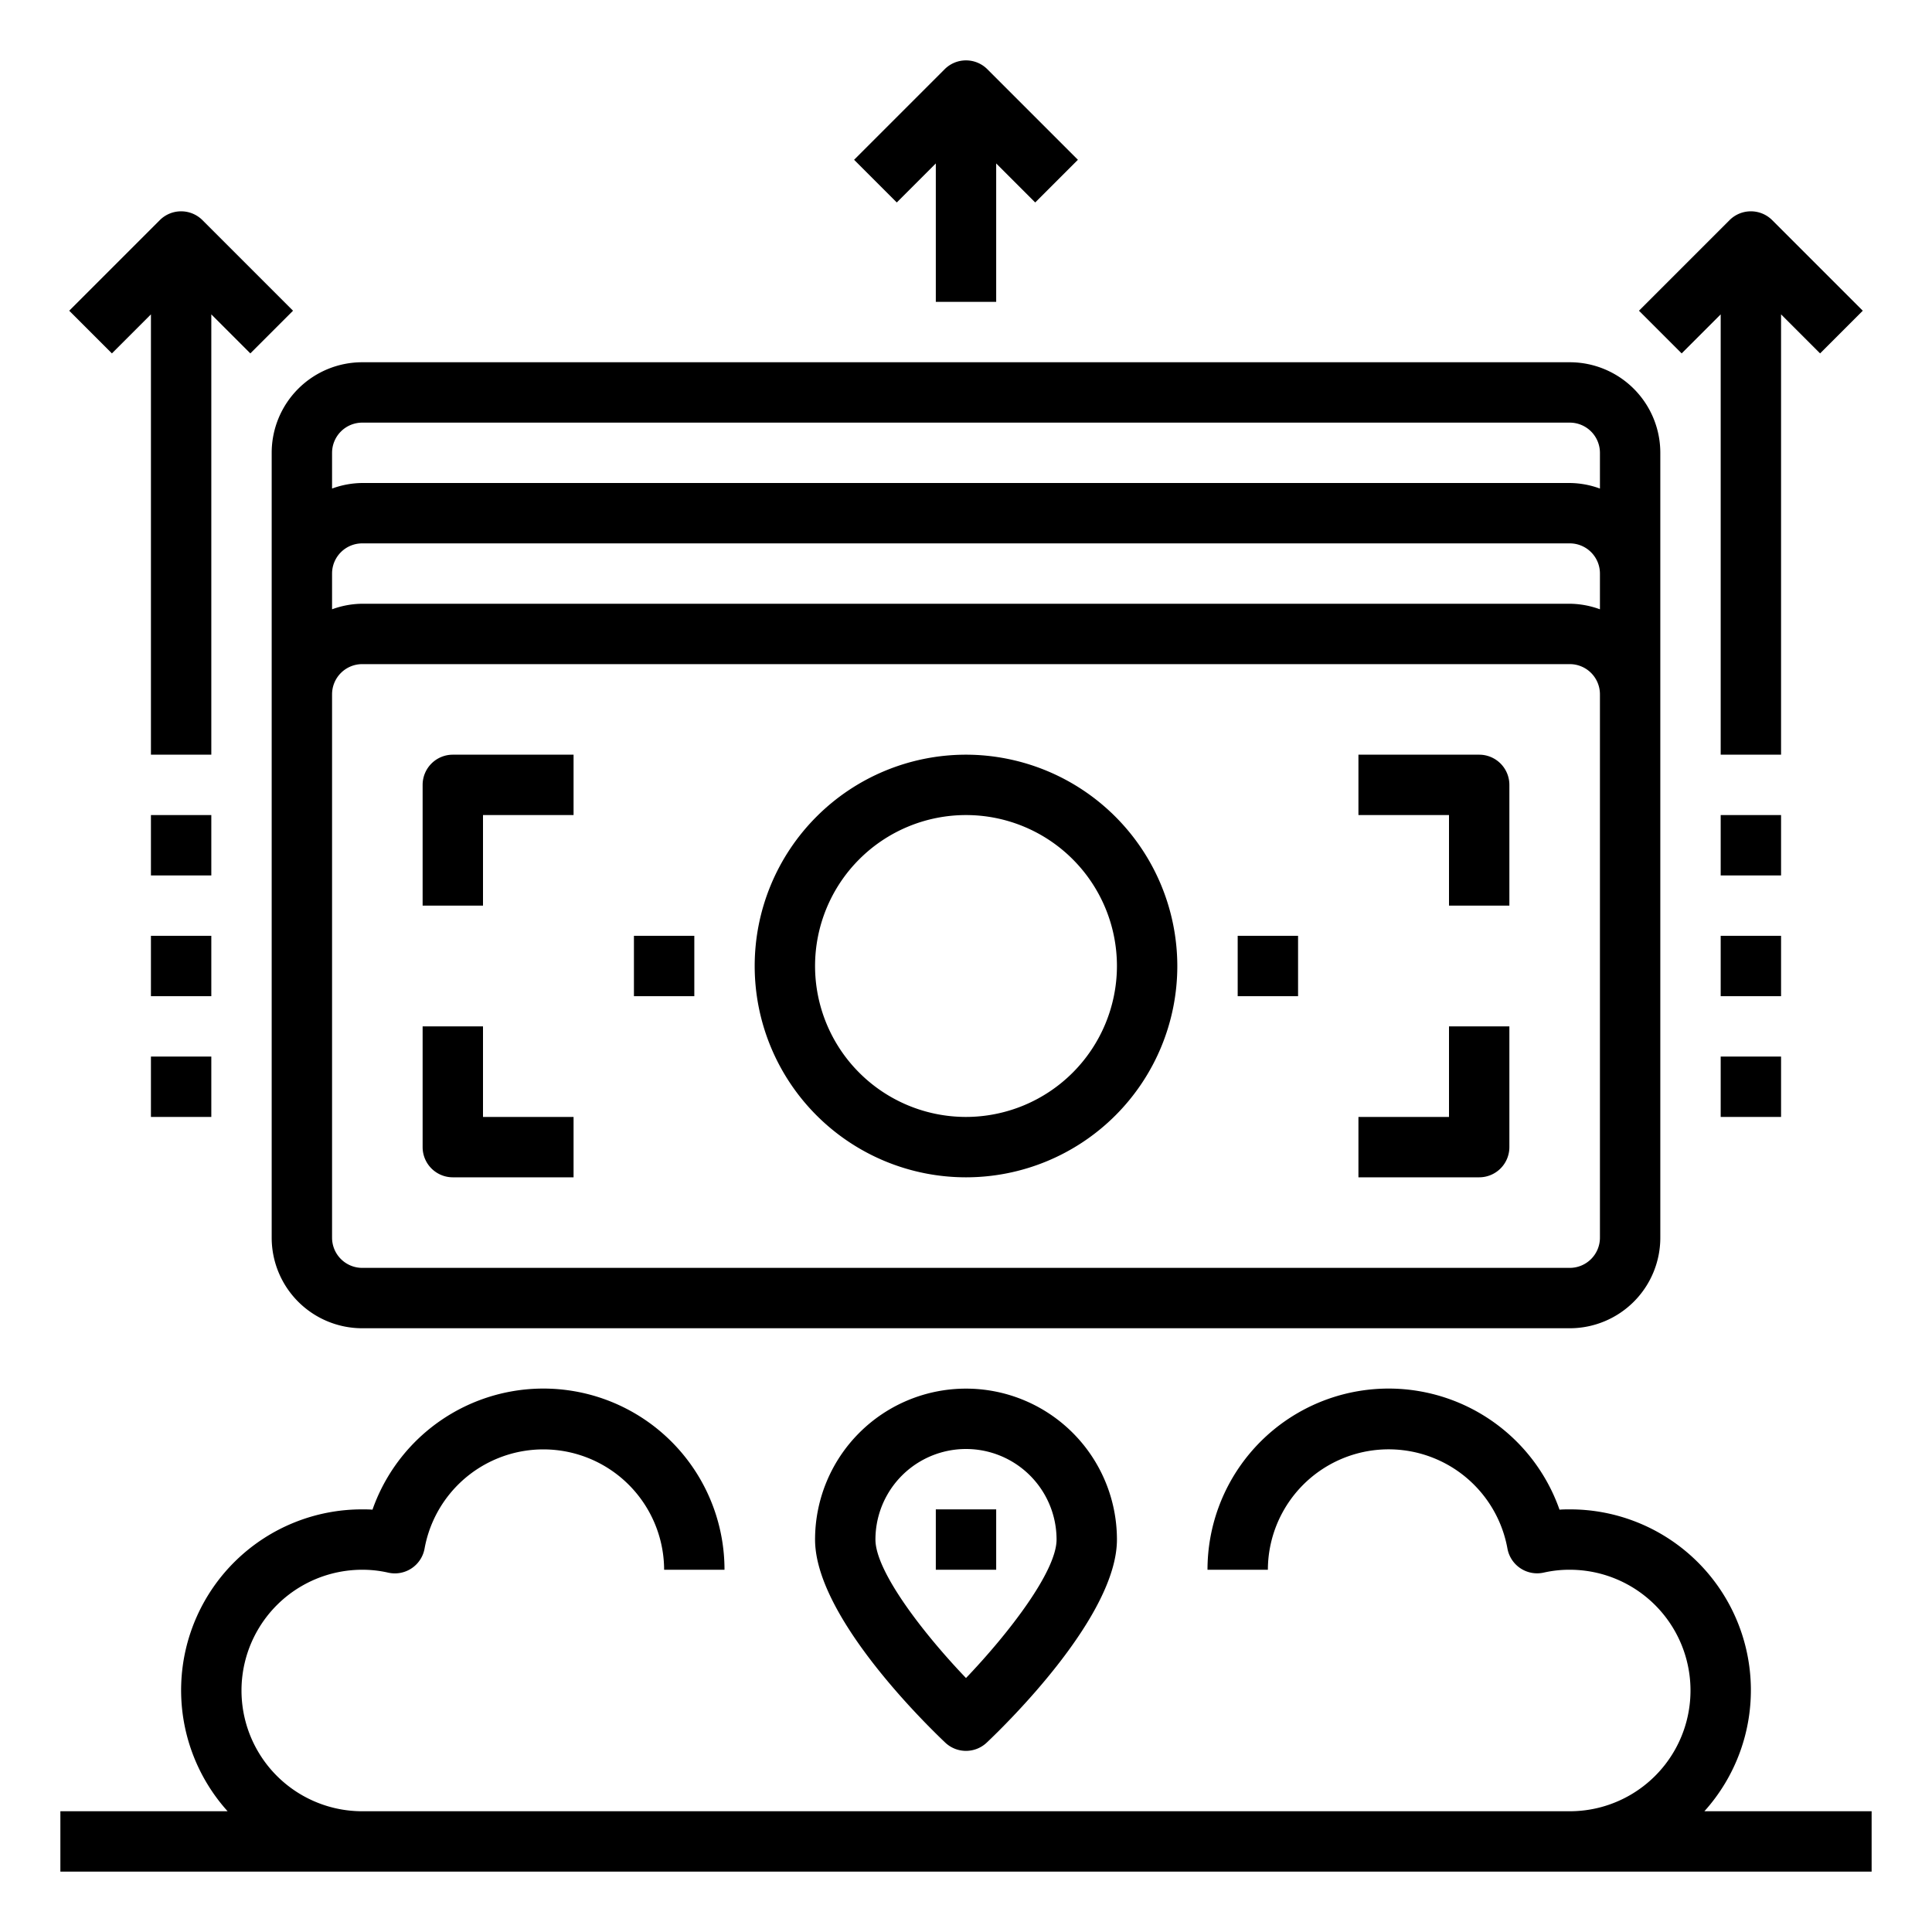 <svg xmlns="http://www.w3.org/2000/svg" viewBox="0 0 64 64" x="0px" y="0px"><g data-name="Business Growth Up"><path d="M32,25a7,7,0,1,0,7,7A7.008,7.008,0,0,0,32,25Zm0,12a5,5,0,1,1,5-5A5.006,5.006,0,0,1,32,37Z"></path><path d="M9,41a3,3,0,0,0,3,3H52a3,3,0,0,0,3-3V15a3,3,0,0,0-3-3H12a3,3,0,0,0-3,3Zm44,0a1,1,0,0,1-1,1H12a1,1,0,0,1-1-1V23a1,1,0,0,1,1-1H52a1,1,0,0,1,1,1Zm0-20.816A2.966,2.966,0,0,0,52,20H12a2.966,2.966,0,0,0-1,.184V19a1,1,0,0,1,1-1H52a1,1,0,0,1,1,1ZM12,14H52a1,1,0,0,1,1,1v1.184A2.966,2.966,0,0,0,52,16H12a2.966,2.966,0,0,0-1,.184V15A1,1,0,0,1,12,14Z"></path><path d="M14,26v4h2V27h3V25H15A1,1,0,0,0,14,26Z"></path><path d="M49,25H45v2h3v3h2V26A1,1,0,0,0,49,25Z"></path><path d="M16,34H14v4a1,1,0,0,0,1,1h4V37H16Z"></path><path d="M48,37H45v2h4a1,1,0,0,0,1-1V34H48Z"></path><rect x="41" y="31" width="2" height="2"></rect><rect x="21" y="31" width="2" height="2"></rect><rect x="31" y="50" width="2" height="2"></rect><path d="M56.46,60A5.99,5.99,0,0,0,52,50c-.113,0-.227,0-.339.01A6,6,0,0,0,40,52h2a4,4,0,0,1,7.935-.707,1,1,0,0,0,1.209.8A3.826,3.826,0,0,1,52,52a4,4,0,0,1,0,8H12a4,4,0,0,1,0-8,3.826,3.826,0,0,1,.856.095,1,1,0,0,0,1.209-.8A4,4,0,0,1,22,52h2a6,6,0,0,0-11.661-1.99C12.227,50,12.113,50,12,50A5.99,5.99,0,0,0,7.54,60H2v2H62V60Z"></path><path d="M27,51c0,2.512,3.592,6.043,4.312,6.726a1,1,0,0,0,1.375,0C33.408,57.043,37,53.512,37,51a5,5,0,0,0-10,0Zm8,0c0,1.049-1.584,3.106-3,4.587-1.417-1.48-3-3.536-3-4.587a3,3,0,0,1,6,0Z"></path><path d="M31,5.414V10h2V5.414l1.293,1.293,1.414-1.414-3-3a1,1,0,0,0-1.414,0l-3,3,1.414,1.414Z"></path><path d="M5,10.414V25H7V10.414l1.293,1.293,1.414-1.414-3-3a1,1,0,0,0-1.414,0l-3,3,1.414,1.414Z"></path><rect x="5" y="27" width="2" height="2"></rect><rect x="5" y="31" width="2" height="2"></rect><rect x="5" y="35" width="2" height="2"></rect><path d="M57,10.414V25h2V10.414l1.293,1.293,1.414-1.414-3-3a1,1,0,0,0-1.414,0l-3,3,1.414,1.414Z"></path><rect x="57" y="27" width="2" height="2"></rect><rect x="57" y="31" width="2" height="2"></rect><rect x="57" y="35" width="2" height="2"></rect></g></svg>